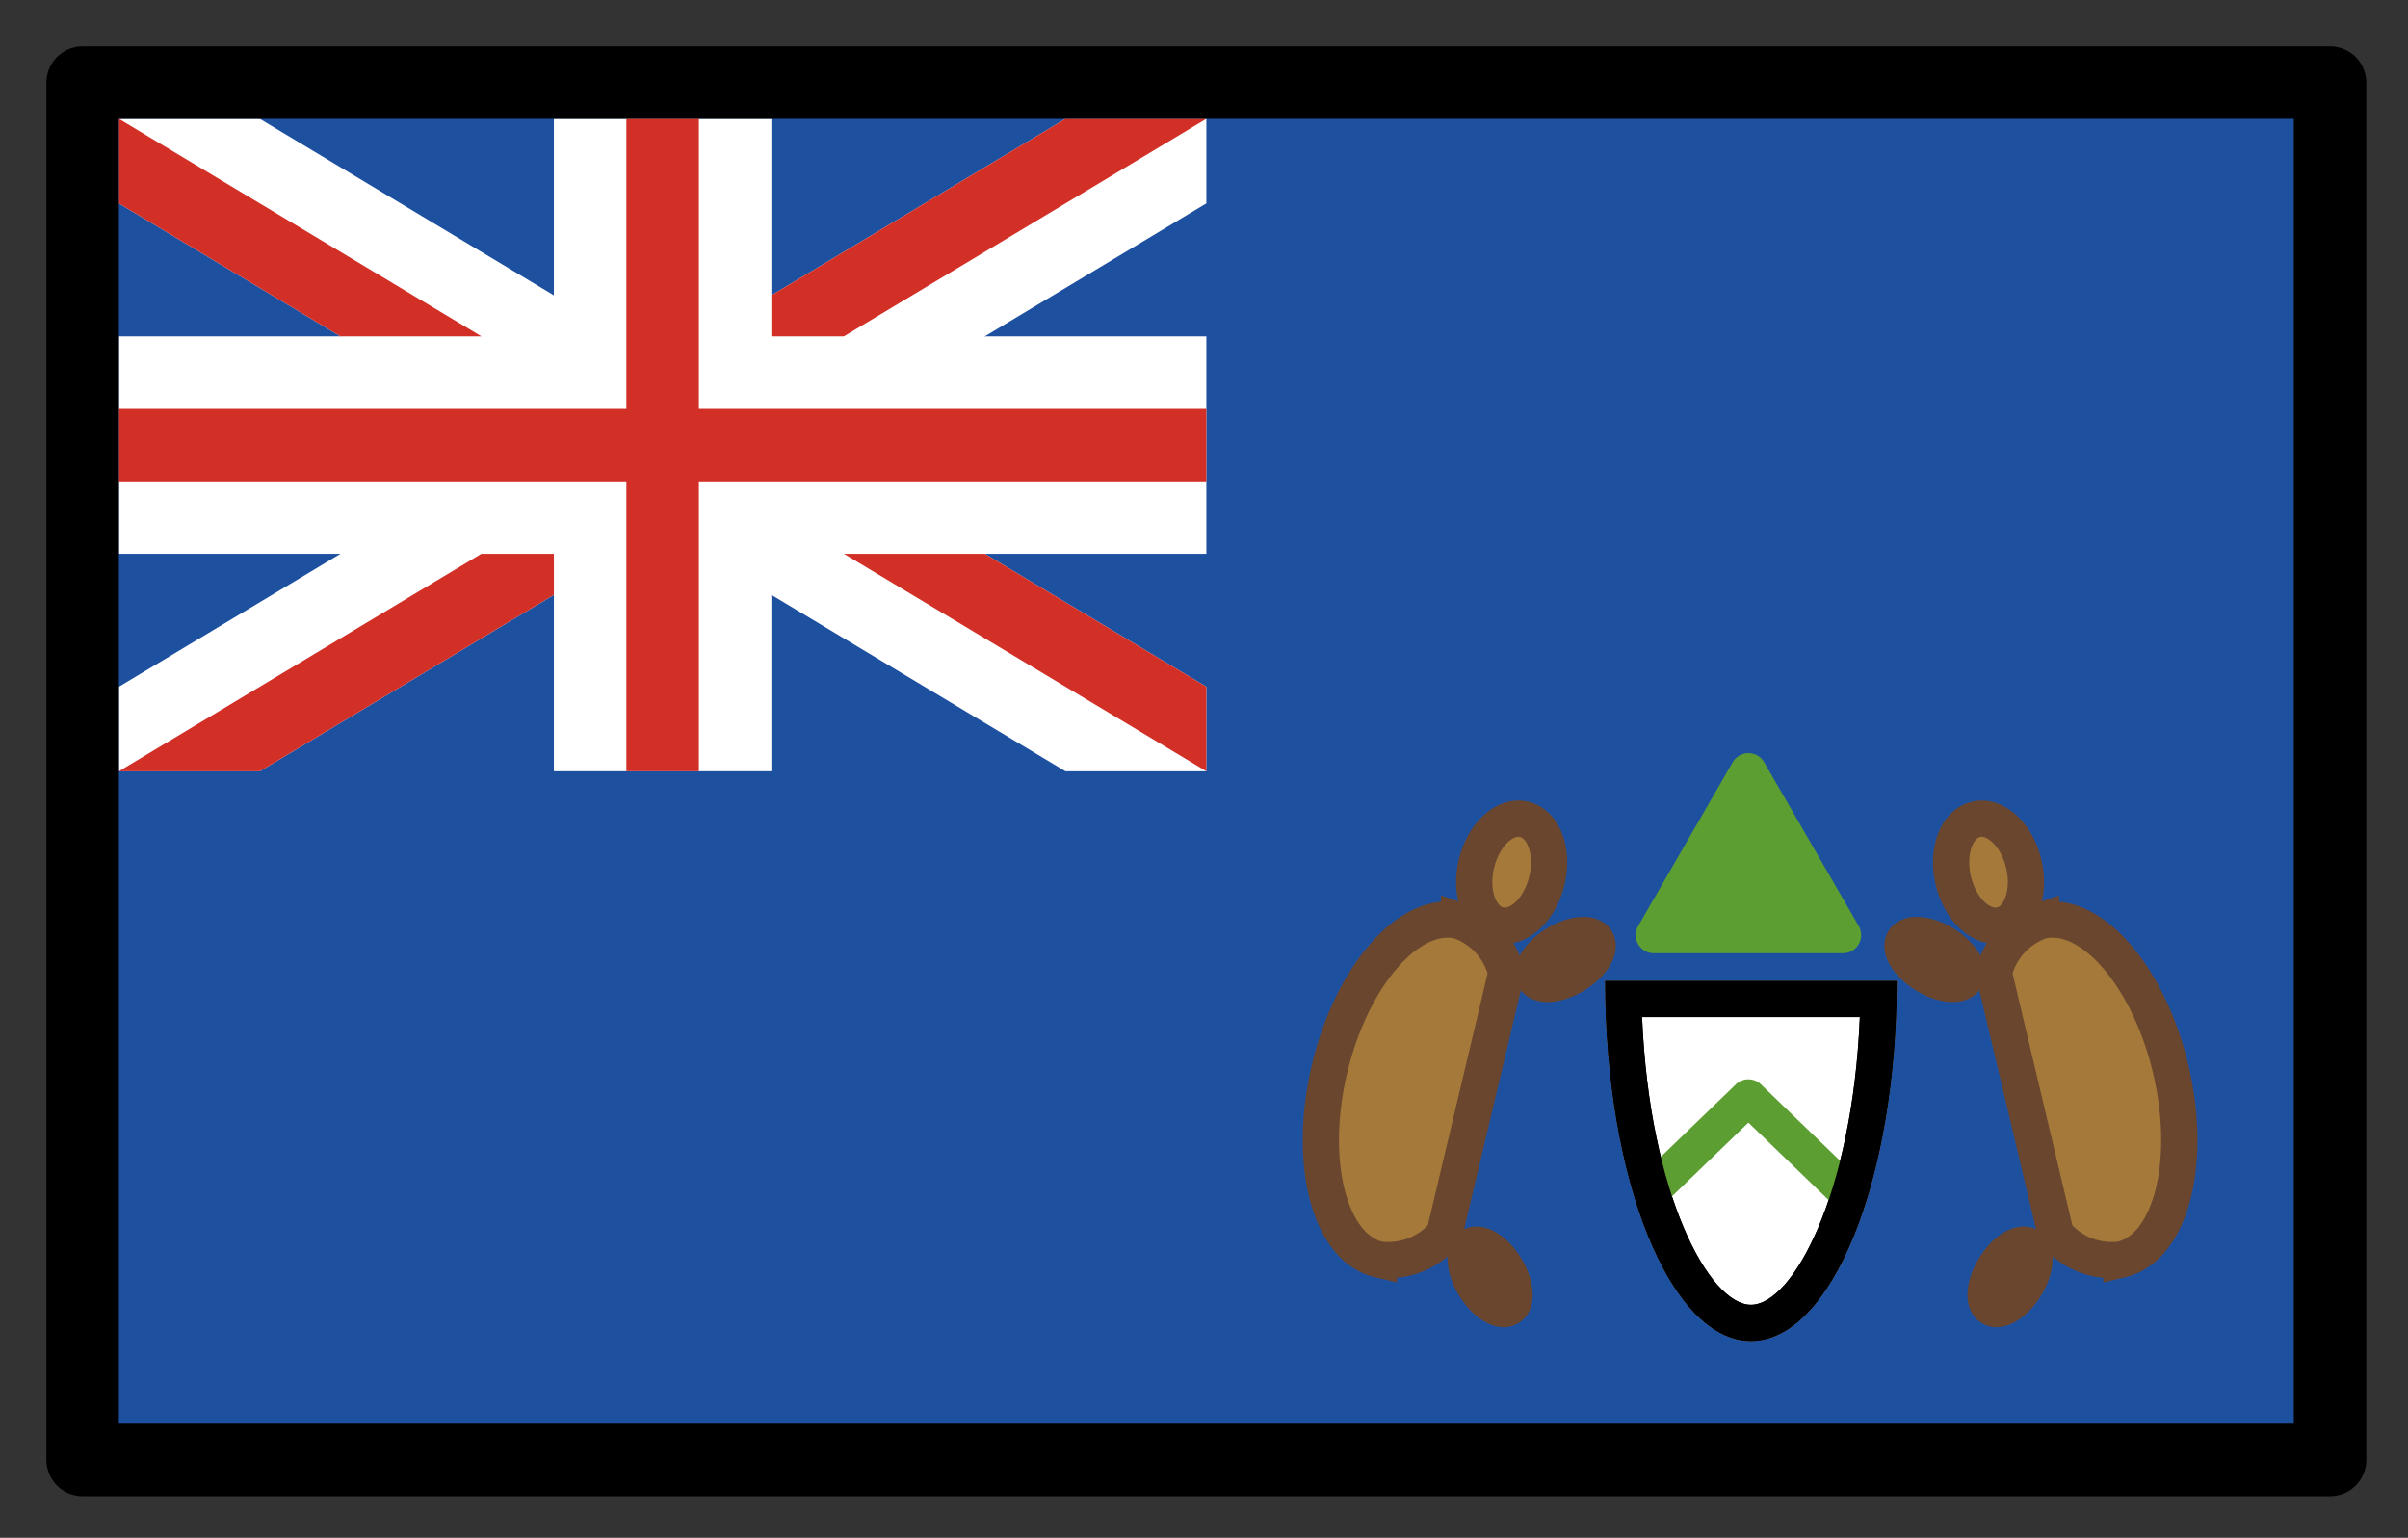 <svg xmlns="http://www.w3.org/2000/svg" role="img" viewBox="2.72 14.72 66.43 42.43"><rect x="2.72" y="14.72" width="66.43" height="42.43" fill="#333333" stroke="none"/><title>1F1E6-1F1E8.svg</title><path fill="#1e50a0" d="M5 17h62v38H5z"/><path fill="#fff" d="M9.887 18H6v2.332L32.113 36H36v-2.332L9.887 18z"/><path fill="#fff" d="M36 20.332V18h-3.887L6 33.668V36h3.887L36 20.332z"/><path fill="#fff" d="M6 24h30v6H6z"/><path fill="#fff" d="M18 18h6v18h-6z"/><path fill="#d22f27" d="M20 18h2v18h-2z"/><path fill="#d22f27" d="M6 26h30v2H6zm30 7.668L29.887 30H26l10 6v-2.332zM36 18h-3.887L24 22.868V24h2l10-6zM6 20.332L12.113 24H16L6 18v2.332zM6 36h3.887L18 31.132V30h-2L6 36z"/><path fill="#5c9e31" stroke="#5c9e31" stroke-linecap="round" stroke-linejoin="round" d="M50.954 36l1.305 2.26 1.305 2.261h-5.22l1.305-2.261L50.954 36z"/><path fill="#fff" d="M55.048 41.782c0 5.489-1.802 9.939-4.024 9.939S47 47.271 47 41.782z"/><path d="M54.028 42.782c-.201 4.879-1.848 7.939-3.004 7.939s-2.803-3.06-3.004-7.939h6.008m1.02-1H47c0 5.489 1.802 9.939 4.024 9.939s4.024-4.45 4.024-9.939z"/><ellipse cx="45.906" cy="41.193" fill="#a57939" stroke="#6a462f" stroke-miterlimit="10" rx="1" ry=".5" transform="rotate(-31.65 45.906 41.193)"/><ellipse cx="43.828" cy="49.95" fill="#a57939" stroke="#6a462f" stroke-miterlimit="10" rx=".5" ry="1" transform="rotate(-31.65 43.828 49.95)"/><path fill="#a57939" stroke="#6a462f" stroke-miterlimit="10" d="M40.757 49.472c-1.363-.324-1.972-2.677-1.36-5.257s2.214-4.409 3.577-4.086a2.023 2.023 0 0 1 1.301 1.439l-1.709 7.202a2.023 2.023 0 0 1-1.809.701z"/><ellipse cx="56.094" cy="41.193" fill="#a57939" stroke="#6a462f" stroke-miterlimit="10" rx=".5" ry="1" transform="rotate(-58.35 56.094 41.193)"/><ellipse cx="58.172" cy="49.95" fill="#a57939" stroke="#6a462f" stroke-miterlimit="10" rx="1" ry=".5" transform="rotate(-58.35 58.172 49.95)"/><path fill="#a57939" stroke="#6a462f" stroke-miterlimit="10" d="M61.243 49.472c1.363-.324 1.972-2.677 1.36-5.257s-2.214-4.409-3.577-4.086a2.023 2.023 0 0 0-1.301 1.439l1.709 7.202a2.023 2.023 0 0 0 1.809.701z"/><path fill="#5c9e31" d="M53.565 48.02a.501.501 0 0 1-.348-.141l-2.263-2.185-2.263 2.185a.5.5 0 0 1-.695-.719l2.61-2.52a.5.5 0 0 1 .695 0l2.61 2.52a.5.5 0 0 1-.348.859z"/><path d="M54.028 42.782c-.201 4.879-1.848 7.939-3.004 7.939s-2.803-3.06-3.004-7.939h6.008m1.02-1H47c0 5.489 1.802 9.939 4.024 9.939s4.024-4.45 4.024-9.939z"/><ellipse cx="57.578" cy="38.785" fill="#a57939" stroke="#6a462f" stroke-miterlimit="10" rx="1" ry="1.5" transform="rotate(-13.35 57.579 38.785)"/><ellipse cx="44.422" cy="38.785" fill="#a57939" stroke="#6a462f" stroke-miterlimit="10" rx="1.5" ry="1" transform="rotate(-76.65 44.422 38.785)"/><g><path fill="none" stroke="#000" stroke-linecap="round" stroke-linejoin="round" stroke-width="2" d="M5 17h62v38H5z"/></g></svg>